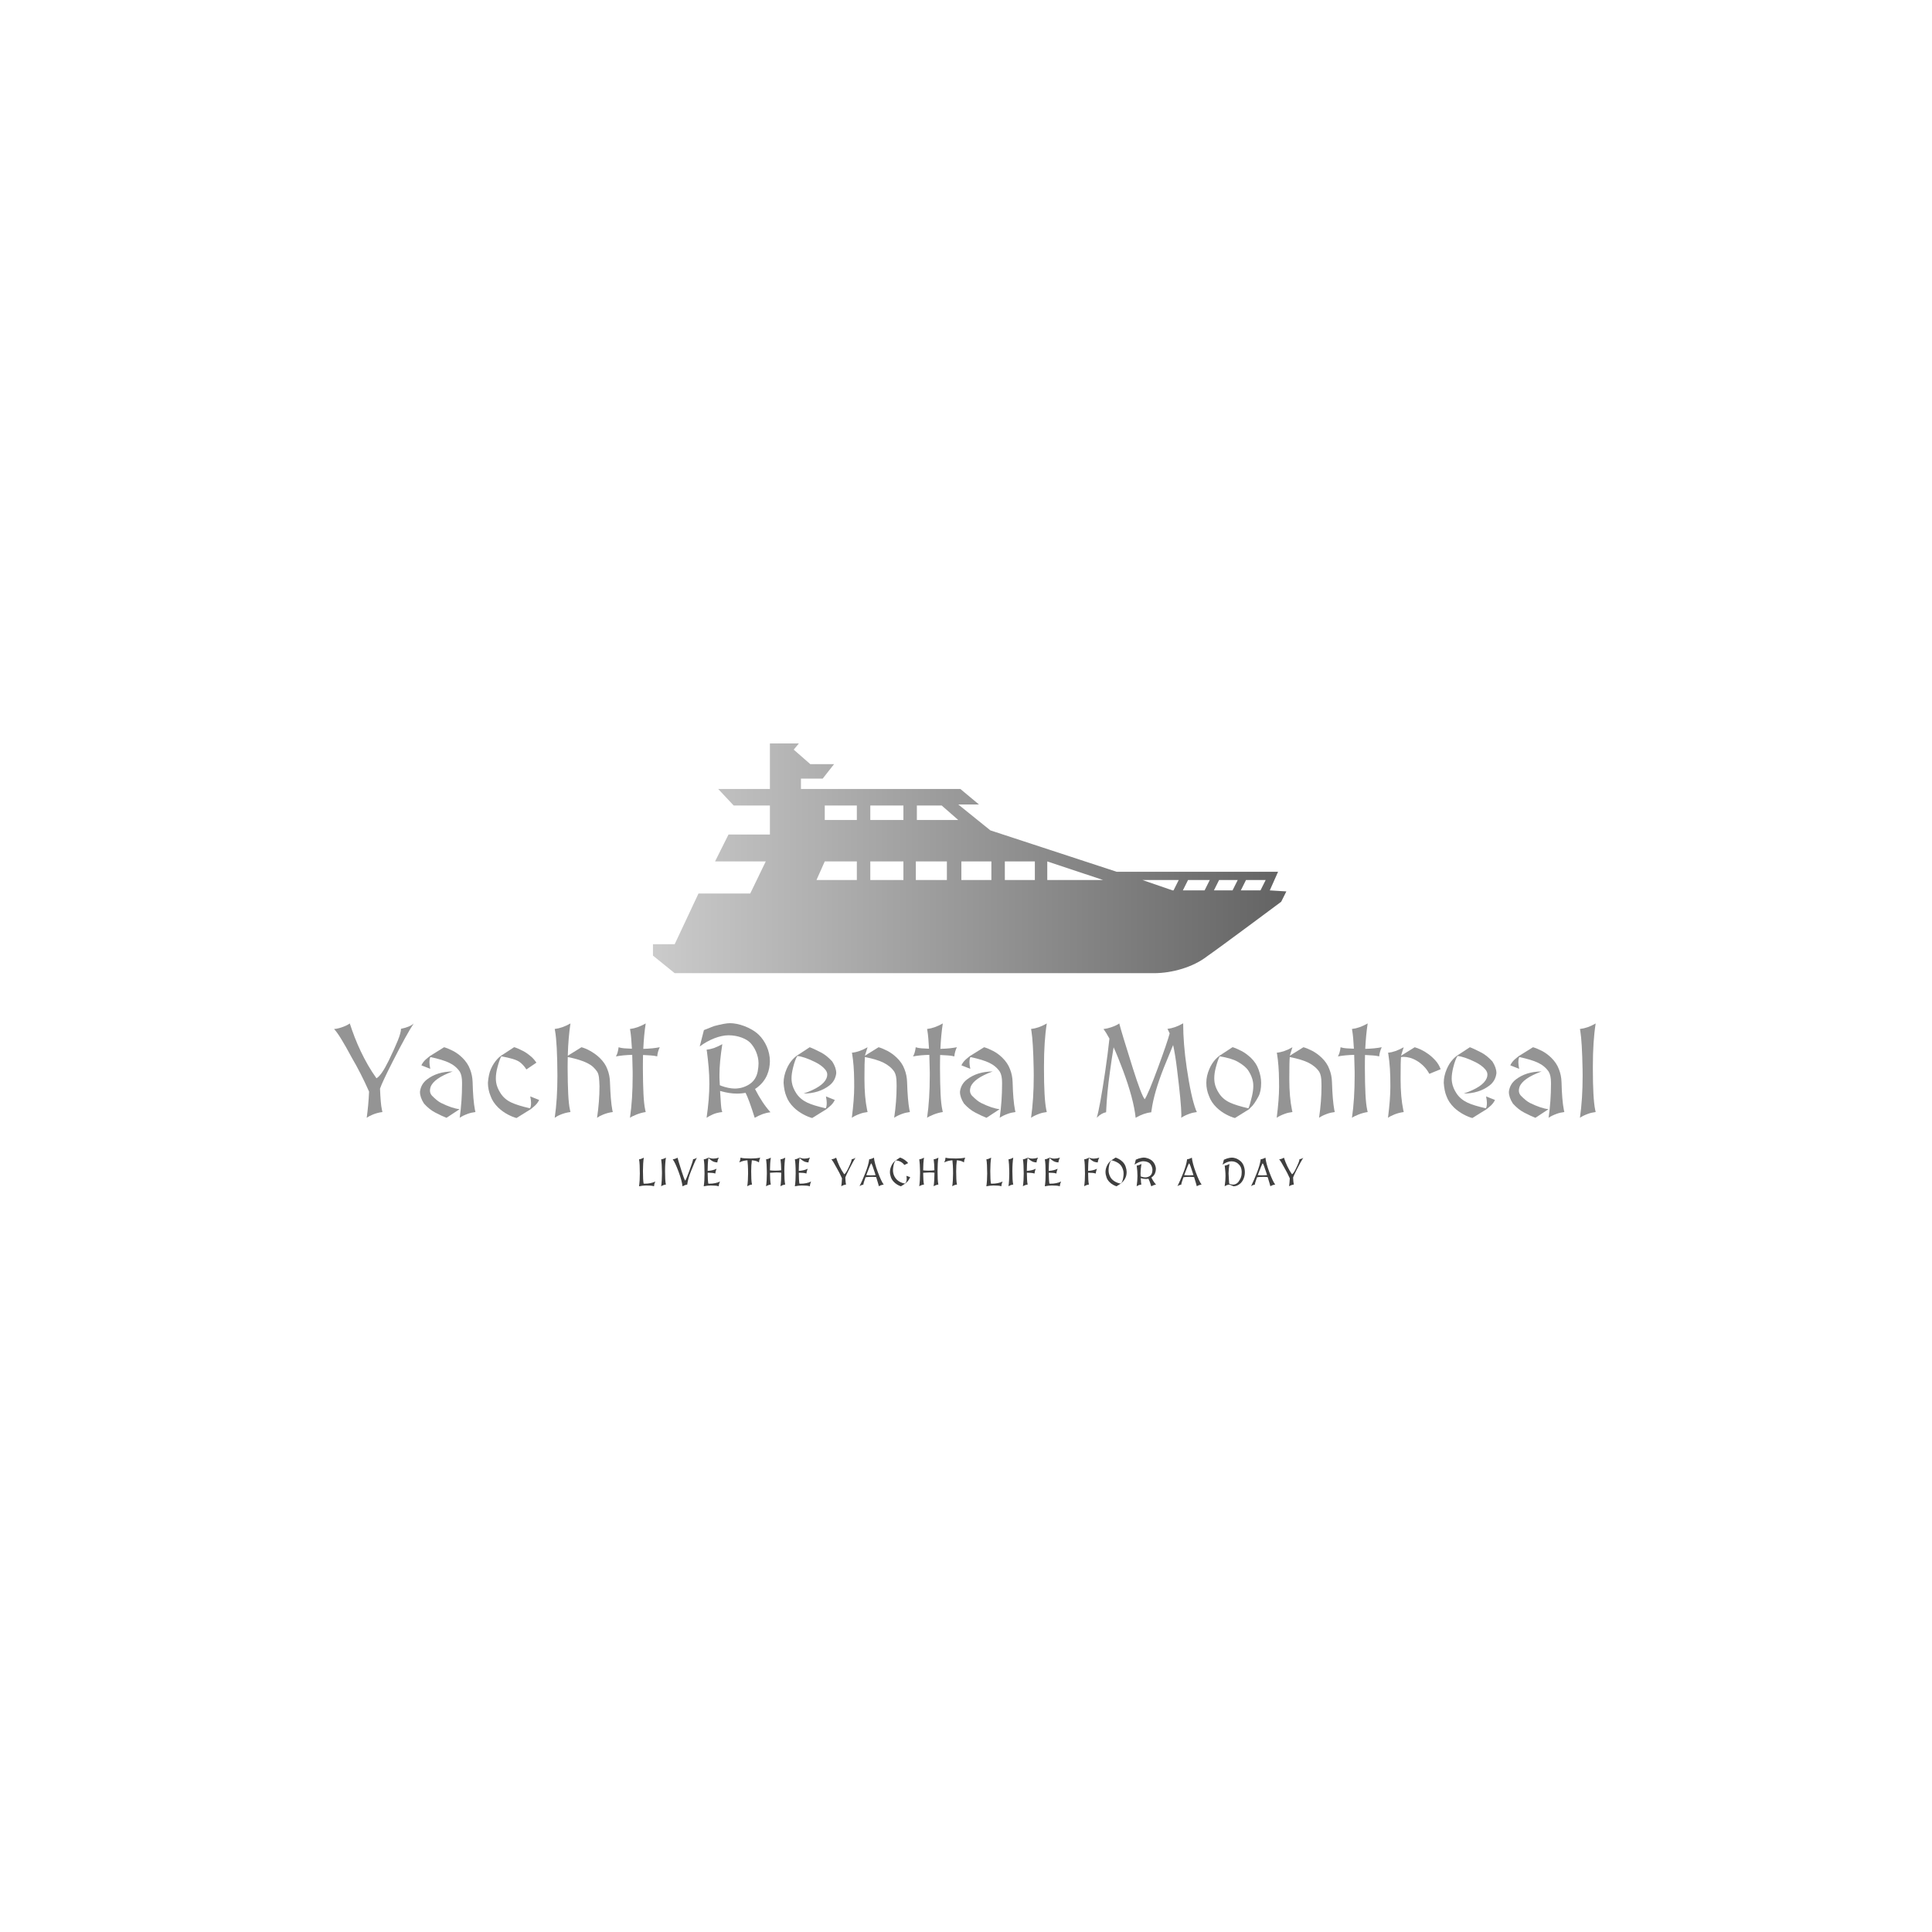 <svg xmlns="http://www.w3.org/2000/svg" version="1.1" xmlns:xlink="http://www.w3.org/1999/xlink" width="1500" height="1500" viewBox="0 0 1500 1500"><rect width="1500" height="1500" x="0" y="0" id="background" stroke="transparent" fill="#ffffff"></rect><svg xml:space="preserve" width="1000" height="1000" data-version="2" data-id="lg_1Ww76V6TDRMipzRMYj" viewBox="0 0 564 199" x="250" y="250"><rect width="100%" height="100%" fill="transparent"></rect><path fill="#949494" d="M5.275 127.111q1.15-.11 2.23-.41t1.99-.66q.92-.35 1.6-.72.69-.37 1.07-.67.99 3.03 2.17 6.1 1.19 3.06 2.63 6.09 1.44 3.04 3.14 6.01 1.71 2.96 3.74 5.81 2.16-1.18 5.36-7.71 2.65-5.5 4.02-8.89 1.36-3.39 1.36-5.06 4.02-.82 5.58-2.35-3.17 4.81-9.19 16.65-4.65 9.16-5.57 11.9.13 3.2.32 5.49.19 2.3.52 3.78l.22.98q-1.15.14-2.2.42-1.05.29-1.94.65-.89.35-1.6.73-.71.39-1.15.72.38-2.66.64-5.51.26-2.86.4-5.95-1.83-4.16-3.71-7.82-1.87-3.67-3.81-6.97-5.61-10.48-7.82-12.61"></path><rect width="34.89" height="41.32" x="-17.45" y="-20.66" fill="none" rx="0" ry="0" transform="translate(23.22 145.81)"></rect><path fill="#949494" d="m47.415 144.531-3.89-1.53q.71-1.64 2.41-3.01l1.29-1.04 6.23-3.88q1.56.41 3.86 1.58 2.18 1.12 4.1 2.98 2.4 2.35 3.39 5.06 1.06 2.63 1.15 5.74.19 7.77 1.01 12.04l.22.98q-1.86.22-3.34.77-2.38.87-3.55 1.75 1.03-7.39 1.03-14.69v-.74q0-3.11-.98-4.75-1.72-2.55-4.76-3.97-2.73-1.28-8.09-2.46-.44.68-.44 2.38 0 1.07.36 2.79m12.85 17.66-5.74 3.78q-1.56-.55-4.95-2.3-2.55-1.31-4.92-3.94-1.75-2.73-1.75-5.06v-.13q.41-3.31 3.06-5.36 4.48-3.45 11.24-3.5-8.34 3.06-9.66 6.83-.27.8-.27 1.53 0 1.26.88 2.25 2.35 2.37 3.96 3.17 4.95 2.43 8.15 2.73"></path><rect width="24.28" height="30.9" x="-12.14" y="-15.45" fill="none" rx="0" ry="0" transform="translate(55.55 151.02)"></rect><path fill="#949494" d="m91.405 162.191-6.23 3.88q-1.64-.41-3.88-1.58-2.22-1.18-4.11-2.98-2.4-2.33-3.36-5.06-1.17-2.84-1.17-5.85.3-3.78 1.33-6.04 1.04-2.38 2.71-4.24.71-.8 1.64-1.48l5.8-3.8q1.34.36 3.91 1.67 1.91.98 4.07 2.95.66.6 1.78 2.16l-4.4 2.98q-1.34-2.13-3.06-3.33-1.97-1.37-7.93-2.41l-.03.03q-.79 1.47-1.7 4.95-.65 2.48-.65 4.64 0 .88.13 1.78.36 2.38 2.03 4.9 1.72 2.59 4.73 3.96 2.81 1.29 8.06 2.49l.03-.03q.44-.68.44-2.38 0-1.06-.36-2.79l3.89 1.54q-.74 1.66-2.41 3-1.26 1.01-1.26 1.04"></path><rect width="22.42" height="31.03" x="-11.21" y="-15.52" fill="none" rx="0" ry="0" transform="translate(84.36 151.06)"></rect><path fill="#949494" d="M101.905 165.971q.6-4.13.89-8.7.29-4.57.29-9.68-.03-7.22-.29-12.11-.26-4.9-.72-7.47l-.17-.93q1.64-.19 3.31-.78 1.67-.58 3.39-1.54l.19-.11q-.46 3.06-.76 6.56-.3 3.5-.41 7.58l5.99-3.72q.76.19 1.76.6t2.09 1.02q1.1.62 2.23 1.44t2.13 1.82q1 1 1.82 2.19.82 1.18 1.31 2.55 1.07 2.63 1.15 5.74.14 4 .38 6.99.25 2.99.63 5.05l.22.98q-1.15.14-2.2.42-1.05.29-1.94.65-.89.35-1.6.73-.71.39-1.15.72 1.07-7.17 1.07-13.87-.06-1.17-.1-2.1-.04-.93-.13-1.68-.1-.76-.28-1.37-.18-.62-.5-1.16-.8-1.18-1.82-2.11-1.03-.93-2.53-1.68-1.5-.75-3.57-1.4-2.06-.64-4.93-1.24h-.03q-.03 1.01-.04 2.04-.02 1.02-.02 2.06v.96q.03 6.59.25 11.07.22 4.49.76 6.98l.22.98q-1.17.14-2.23.42-1.05.29-1.94.65-.89.35-1.58.73-.7.39-1.14.72"></path><rect width="25.43" height="41.32" x="-12.71" y="-20.66" fill="none" rx="0" ry="0" transform="translate(115.12 145.81)"></rect><path fill="#949494" d="M134.855 165.971q.6-4.13.89-8.7.29-4.57.29-9.68v-1.61q0-.74-.03-1.34l-.16-6.24q-1.97.06-3.74.22-1.76.17-3.4.47.38-.61.7-1.63.31-1.03.48-2.39l.43.13q.8.25 2.14.35 1.34.09 3.25.17-.14-2.54-.3-4.45-.17-1.92-.38-3.26l-.17-.93q1.67-.19 3.32-.78 1.66-.58 3.57-1.65-.76 4.87-1.06 11.13 2.07-.06 3.87-.23 1.79-.18 3.35-.48-.91 1.86-1.13 4.02l-.43-.11q-.93-.22-2.38-.32-1.45-.09-3.39-.2-.03 1.23-.04 2.46-.02 1.23-.02 2.54v.96q.03 6.59.25 11.07.22 4.49.76 6.98l.22.98q-.98.14-2.02.42-1.04.29-1.98.66-.95.37-1.71.75-.77.38-1.18.69"></path><rect width="19.2" height="41.32" x="-9.6" y="-20.66" fill="none" rx="0" ry="0" transform="translate(138.8 145.81)"></rect><path fill="#949494" d="M168.405 165.971q.6-4.19.91-7.91.3-3.72.3-7.02 0-3.83-.32-7.32-.31-3.49-.72-6.63l-.17-.93q1.67-.19 3.33-.78 1.65-.59 3.56-1.65-.63 3.99-.94 7.33-.31 3.33-.31 6.07v.9q0 .41.02.9.03.49.06 1.15.03.65.08 1.61l.52.25q3.39 1.23 6.1 1.23 1.88-.03 3.54-.56 1.65-.54 3.03-1.49 1.38-.96 2.23-2.35.85-1.4 1.18-3.15.16-.98.26-1.84.09-.87.09-1.63 0-1.37-.3-2.67-.3-1.3-.79-2.46-.49-1.16-1.14-2.13-.64-.97-1.32-1.71-.63-.66-1.6-1.26-.97-.6-2.2-1.06-1.23-.47-2.7-.74-1.46-.28-3.13-.28-1.42 0-2.99.35-1.57.34-3.19.97-1.61.63-3.24 1.53-1.62.9-3.15 2.05l1.83-7.17q2.13-.84 3.22-1.28 1.1-.44 1.21-.47 2.46-.65 4.18-.97 1.72-.31 2.84-.31 1.29 0 2.92.31 1.62.32 3.33.96 1.71.64 3.34 1.59 1.63.94 2.94 2.17 1.09 1.04 1.99 2.37.91 1.32 1.56 2.83.66 1.5 1.01 3.14.36 1.64.36 3.31-.03 1.48-.3 2.94t-.88 2.95q-.6 1.49-1.72 2.96-1.12 1.46-2.84 2.77-.39.3-.74.49l-.03.03q1.59 3.12 3.27 5.65 1.68 2.53 3.49 4.52-1.67.19-3.33.78-1.65.59-3.57 1.66-2.57-8.18-4.01-10.94-.28.05-.63.11-.36.05-.85.11-.49.05-1.07.09-.57.04-1.12.04-1.8 0-3.57-.28-1.76-.29-3.51-.78l-.41-.09q.22 3.67.38 5.82.17 2.14.38 2.77l.22.63q-1.28.14-2.33.41-1.06.27-1.9.66-.85.38-1.51.75-.65.37-1.15.7"></path><rect width="30.98" height="41.43" x="-15.49" y="-20.71" fill="none" rx="0" ry="0" transform="translate(181.4 145.76)"></rect><path fill="#949494" d="m220.885 162.191-6.24 3.88q-1.61-.38-3.88-1.59-2.27-1.22-4.1-2.97-2.41-2.33-3.37-5.06-.93-2.27-1.17-5.74v-.11q0-2.93 1.34-6.04 1.01-2.38 2.7-4.24.72-.77 1.65-1.48l5.74-3.77q1.45.49 4.95 2.29 2.54 1.32 4.92 3.94 1.75 2.74 1.75 5.06v.14q-.41 3.33-3.06 5.36-4.52 3.44-11.24 3.5 8.47-2.9 10.03-6.7.33-.8.33-1.56v-.11q0-1.15-.96-2.24-1.5-1.78-4.32-3.18-4.81-2.37-7.82-2.67-1.04 1.69-1.88 5.14-.66 2.68-.66 4.64 0 .93.14 1.78.38 2.44 2.02 4.9 1.7 2.51 4.73 3.96 2.63 1.26 8.07 2.49l.02-.03q.44-.68.44-2.38 0-1.06-.35-2.79l3.88 1.54q-.74 1.66-2.41 3-1.25 1.01-1.25 1.04"></path><rect width="23.05" height="31" x="-11.53" y="-15.5" fill="none" rx="0" ry="0" transform="translate(214.15 151.07)"></rect><path fill="#949494" d="M232.005 165.971q1.04-8.21 1.04-13.62 0-2.71-.02-2.95-.06-6.38-.88-11.46l-.14-.44q3.31-.38 6.7-2.32l.2-.11q-.55 1.61-1.18 3.72l5.99-3.72q1.56.41 3.85 1.58 2.14 1.12 4.1 2.98 2.41 2.3 3.4 5.06 1.06 2.63 1.14 5.74.25 7.96 1.02 12.04l.21.98q-1.83.22-3.33.77-2.38.87-3.56 1.75 1.07-7.17 1.07-13.87-.03-.87-.03-1.56 0-3.14-.98-4.75-1.64-2.41-4.76-3.97-2.73-1.37-8.09-2.46h-.03q-.19 2-.19 8.86v.96q0 7.68 1.15 13.29l.22.98q-1.86.22-3.34.77-2.38.87-3.56 1.75"></path><rect width="25.43" height="30.9" x="-12.71" y="-15.45" fill="none" rx="0" ry="0" transform="translate(245.22 151.02)"></rect><path fill="#949494" d="M264.955 165.971q.61-4.13.89-8.7.29-4.57.29-9.68v-1.61q0-.74-.03-1.34l-.16-6.24q-1.97.06-3.73.22-1.77.17-3.41.47.38-.61.7-1.63.31-1.03.48-2.39l.43.13q.8.25 2.14.35 1.34.09 3.25.17-.14-2.54-.3-4.45-.16-1.92-.38-3.26l-.17-.93q1.67-.19 3.33-.78 1.65-.58 3.56-1.65-.76 4.87-1.06 11.13 2.08-.06 3.87-.23 1.79-.18 3.35-.48-.91 1.86-1.12 4.02l-.44-.11q-.93-.22-2.38-.32-1.45-.09-3.39-.2-.03 1.23-.04 2.46-.02 1.23-.02 2.54v.96q.03 6.59.25 11.07.22 4.49.77 6.98l.21.98q-.98.14-2.02.42-1.04.29-1.98.66-.94.37-1.71.75t-1.18.69"></path><rect width="19.2" height="41.32" x="-9.6" y="-20.66" fill="none" rx="0" ry="0" transform="translate(268.9 145.81)"></rect><path fill="#949494" d="m283.885 144.531-3.89-1.53q.71-1.64 2.41-3.01l1.28-1.04 6.24-3.88q1.56.41 3.85 1.58 2.19 1.12 4.11 2.98 2.4 2.35 3.39 5.06 1.06 2.63 1.14 5.74.2 7.77 1.02 12.04l.22.98q-1.86.22-3.34.77-2.38.87-3.56 1.75 1.04-7.39 1.04-14.69v-.74q0-3.11-.98-4.75-1.72-2.55-4.76-3.97-2.73-1.28-8.09-2.46-.44.68-.44 2.38 0 1.07.36 2.79m12.85 17.66-5.75 3.78q-1.55-.55-4.94-2.3-2.55-1.31-4.93-3.94-1.75-2.73-1.75-5.06v-.13q.41-3.31 3.07-5.36 4.48-3.45 11.23-3.5-8.34 3.06-9.65 6.83-.27.8-.27 1.53 0 1.26.87 2.25 2.36 2.37 3.97 3.17 4.95 2.43 8.15 2.73"></path><rect width="24.29" height="30.9" x="-12.14" y="-15.45" fill="none" rx="0" ry="0" transform="translate(292.01 151.02)"></rect><path fill="#949494" d="M310.485 165.971q1.18-8.21 1.18-18.38 0-1.5-.03-2.95-.22-11.98-.98-16.63l-.17-.93q3.34-.38 6.7-2.32l.19-.11q-1.23 7.76-1.23 18.81v.96q0 13.12 1.01 18.05l.22.98q-1.86.22-3.33.77-2.38.87-3.56 1.75"></path><rect width="6.89" height="41.32" x="-3.44" y="-20.66" fill="none" rx="0" ry="0" transform="translate(314.43 145.81)"></rect><path fill="#949494" d="m339.365 165.861-.11.11q1.36-4.57 3.69-20.24 1.15-7.74 1.86-14.44-1.4-2.62-2.6-4.18 1.64-.19 3.34-.77 2.48-.84 3.55-1.69v.05l.06-.05-.03.05q.82 3.34 5.96 19.66 3.72 11.76 5.17 13.48 1.5-2.16 5.85-13.94 4.1-11.13 5.08-14.9-.13-.39-.52-1.1l-.46-.87q3.31-.38 6.7-2.33l.19-.11v.06q0 8.78 1.56 19.44 1.89 12.85 3.99 18.38.36.93.49.98-1.86.22-3.33.77-2.38.87-3.56 1.75.06-.52.06-1.29-.06-5.17-1.92-20.15-.76-6.21-1.69-10.42l-4.08 9.95q-4.29 10.89-5.33 18.38-.11.79-.13.82l.02.27q-3.31.38-6.7 2.33l-.19.11q-.87-8.26-5.55-20.79-2.21-5.93-4.1-10.09-.77 4.57-1.61 10.75-1.32 9.41-1.64 17.06l-.03.63q-2.08.41-3.99 2.33"></path><rect width="43.88" height="41.38" x="-21.94" y="-20.69" fill="none" rx="0" ry="0" transform="translate(361.7 145.78)"></rect><path fill="#949494" d="m393.095 139.061-.03.03q-.79 1.47-1.7 4.95-.65 2.48-.65 4.64 0 .85.13 1.78.36 2.41 2.03 4.9 1.72 2.59 4.73 3.96 2.81 1.29 8.06 2.49l.03-.03q.66-1.47 1.56-5.41.55-2.38.55-4.32 0-1.04-.14-1.83-.41-2.41-2.02-4.9-1.32-2.02-4.73-3.94-2.68-1.5-7.82-2.32m12.9 23.13-6.23 3.88q-1.64-.41-3.88-1.58-2.22-1.18-4.11-2.98-2.4-2.33-3.36-5.06-1.18-2.79-1.18-5.74v-.11q0-2.93 1.34-6.04 1.07-2.49 2.71-4.24.77-.82 1.64-1.48l5.8-3.8q1.34.36 3.91 1.67 1.91.98 4.07 2.95 2.44 2.35 3.42 5.22 1.1 3.07 1.12 5.69v.11q0 3.77-1.2 5.99-1.86 3.42-3.12 4.54-.68.6-.93.98"></path><rect width="24.01" height="31.03" x="-12.01" y="-15.52" fill="none" rx="0" ry="0" transform="translate(399.74 151.06)"></rect><path fill="#949494" d="M418.055 165.971q1.04-8.21 1.04-13.62 0-2.71-.03-2.95-.05-6.38-.87-11.46l-.14-.44q3.31-.38 6.7-2.32l.19-.11q-.54 1.61-1.17 3.72l5.98-3.72q1.56.41 3.86 1.58 2.13 1.12 4.1 2.98 2.41 2.3 3.39 5.06 1.07 2.63 1.15 5.74.25 7.96 1.01 12.04l.22.98q-1.83.22-3.33.77-2.38.87-3.56 1.75 1.07-7.17 1.07-13.87-.03-.87-.03-1.56 0-3.14-.98-4.75-1.65-2.41-4.76-3.97-2.74-1.37-8.1-2.46h-.02q-.2 2-.2 8.86v.96q0 7.68 1.15 13.29l.22.98q-1.86.22-3.33.77-2.38.87-3.56 1.75"></path><rect width="25.43" height="30.9" x="-12.71" y="-15.45" fill="none" rx="0" ry="0" transform="translate(431.27 151.02)"></rect><path fill="#949494" d="M451.005 165.971q.6-4.13.89-8.7.29-4.57.29-9.68v-1.61q0-.74-.03-1.34l-.17-6.24q-1.96.06-3.73.22-1.76.17-3.4.47.38-.61.7-1.63.31-1.03.47-2.39l.44.13q.79.25 2.13.35 1.34.09 3.26.17-.14-2.54-.3-4.45-.17-1.92-.39-3.26l-.16-.93q1.67-.19 3.32-.78 1.66-.58 3.57-1.65-.76 4.87-1.07 11.13 2.08-.06 3.87-.23 1.79-.18 3.35-.48-.9 1.86-1.12 4.02l-.44-.11q-.92-.22-2.37-.32-1.45-.09-3.39-.2-.03 1.23-.05 2.46-.01 1.23-.01 2.54v.96q.03 6.59.25 11.07.22 4.49.76 6.98l.22.98q-.98.14-2.02.42-1.04.29-1.98.66-.95.37-1.71.75-.77.38-1.18.69"></path><rect width="19.19" height="41.32" x="-9.6" y="-20.66" fill="none" rx="0" ry="0" transform="translate(454.95 145.81)"></rect><path fill="#949494" d="M466.785 165.971q.52-4.13.78-7.51t.26-6.11q0-2.22-.04-4.14-.05-1.93-.15-3.67-.11-1.73-.29-3.35-.18-1.61-.43-3.25l-.13-.44q1.67-.19 3.32-.78 1.65-.59 3.38-1.54l.19-.11q-.27.79-.58 1.73-.3.95-.6 1.99l5.99-3.72q1.09.3 2.72 1.05 1.63.75 3.3 1.97 1.66 1.22 3.13 2.87 1.46 1.65 2.2 3.73l-4.95 2.03q-1.12-2.06-2.57-3.46-1.45-1.41-2.98-2.3-1.53-.89-3.01-1.29-1.48-.39-2.65-.39-.58 0-1.15.08h-.03q-.11 1.01-.15 3.21-.04 2.2-.04 5.65v.96q0 7.68 1.15 13.29l.22.98q-1.07.14-2.11.41-1.04.27-1.95.64-.92.37-1.66.75-.73.39-1.17.72"></path><rect width="23.05" height="30.9" x="-11.53" y="-15.45" fill="none" rx="0" ry="0" transform="translate(478.81 151.02)"></rect><path fill="#949494" d="m509.955 162.191-6.23 3.88q-1.61-.38-3.88-1.59-2.27-1.22-4.11-2.97-2.4-2.33-3.36-5.06-.93-2.27-1.17-5.74v-.11q0-2.93 1.34-6.04 1.01-2.38 2.7-4.24.71-.77 1.64-1.48l5.75-3.77q1.44.49 4.94 2.29 2.55 1.32 4.93 3.94 1.75 2.74 1.75 5.06v.14q-.41 3.33-3.07 5.36-4.51 3.44-11.23 3.5 8.47-2.9 10.03-6.7.33-.8.33-1.56v-.11q0-1.15-.96-2.24-1.5-1.78-4.32-3.18-4.81-2.37-7.82-2.67-1.04 1.69-1.89 5.14-.65 2.68-.65 4.64 0 .93.14 1.78.38 2.44 2.02 4.9 1.69 2.51 4.73 3.96 2.62 1.26 8.07 2.49l.02-.03q.44-.68.44-2.38 0-1.06-.36-2.79l3.89 1.54q-.74 1.66-2.41 3-1.26 1.01-1.26 1.04"></path><rect width="23.05" height="31" x="-11.53" y="-15.5" fill="none" rx="0" ry="0" transform="translate(503.23 151.07)"></rect><path fill="#949494" d="m524.235 144.531-3.89-1.53q.72-1.64 2.41-3.01l1.29-1.04 6.23-3.88q1.56.41 3.86 1.58 2.18 1.12 4.1 2.98 2.4 2.35 3.39 5.06 1.06 2.63 1.15 5.74.19 7.77 1.01 12.04l.22.98q-1.86.22-3.34.77-2.38.87-3.55 1.75 1.04-7.39 1.04-14.69v-.74q0-3.11-.99-4.75-1.72-2.55-4.76-3.97-2.73-1.28-8.09-2.46-.44.68-.44 2.38 0 1.07.36 2.79m12.85 17.66-5.74 3.78q-1.56-.55-4.95-2.3-2.55-1.31-4.92-3.94-1.75-2.73-1.75-5.06v-.13q.41-3.31 3.06-5.36 4.48-3.45 11.24-3.5-8.34 3.06-9.66 6.83-.27.8-.27 1.53 0 1.26.88 2.25 2.35 2.37 3.96 3.17 4.95 2.43 8.15 2.73"></path><rect width="24.28" height="30.9" x="-12.14" y="-15.45" fill="none" rx="0" ry="0" transform="translate(532.37 151.02)"></rect><path fill="#949494" d="M550.835 165.971q1.18-8.21 1.18-18.38 0-1.5-.03-2.95-.22-11.98-.98-16.63l-.17-.93q3.34-.38 6.7-2.32l.19-.11q-1.23 7.76-1.23 18.81v.96q0 13.12 1.01 18.05l.22.98q-1.86.22-3.33.77-2.38.87-3.56 1.75"></path><rect width="6.89" height="41.32" x="-3.44" y="-20.66" fill="none" rx="0" ry="0" transform="translate(554.78 145.81)"></rect><path fill="#3f3f3f" d="M141.895 195.611q-1.42 0-3.07.35.18-1.25.27-2.63.08-1.39.08-2.95 0-2.19-.08-3.68-.08-1.48-.22-2.26l-.05-.28q.5-.06 1.01-.24.5-.18 1.08-.5-.37 2.34-.37 5.71v.29q0 3.8.28 5.34.22.06.39.06 2.85 0 4.73-.95-.16.29-.32.81-.17.53-.24 1.28l-.21-.07q-.91-.28-3.28-.28"></path><rect width="7.12" height="12.54" x="-3.56" y="-6.27" fill="none" rx="0" ry="0" transform="translate(142.88 190.2)"></rect><path fill="#3f3f3f" d="M148.505 195.961q.36-2.49.36-5.58 0-.46-.01-.9-.06-3.63-.3-5.04l-.05-.28q1.02-.12 2.04-.71l.06-.03q-.38 2.35-.38 5.71v.29q0 3.98.31 5.48l.07.3q-.57.06-1.02.23-.72.26-1.08.53"></path><rect width="2.1" height="12.54" x="-1.05" y="-6.27" fill="none" rx="0" ry="0" transform="translate(150.06 190.2)"></rect><path fill="#3f3f3f" d="m159.975 194.891-.03.33q-.5.06-1.01.24-.5.18-1.08.5-.14-1.29-.56-2.85-.42-1.56-1.13-3.46-.77-2.07-1.41-3.43-.64-1.36-1.18-2.06.32-.03.64-.12.32-.08.6-.19.28-.11.51-.22.22-.11.35-.21.12.5.57 1.99.46 1.49 1.24 3.99 1.14 3.59 1.57 4.09.45-.64 1.78-4.23.8-2.22 1.22-3.47.42-1.26.42-1.55v-.11q1.19-.23 1.7-.71-.53 1-1.17 2.47-.63 1.46-1.41 3.42-1.31 3.3-1.62 5.58"></path><rect width="10.6" height="12.54" x="-5.3" y="-6.27" fill="none" rx="0" ry="0" transform="translate(159.38 190.2)"></rect><path fill="#3f3f3f" d="M170.225 195.611q-1.42 0-3.07.35.18-1.22.27-2.6.08-1.39.08-2.96 0-2.24-.08-3.74-.09-1.49-.22-2.22l-.05-.28q.5-.06 1-.24.51-.18 1.09-.5.52.17 1.02.3.5.12 1.14.12 1.08 0 2.38-.42-.61 1.09-.67 2.09-1.54-.08-2.58-.84-.5-.38-.82-.65-.33-.27-.5-.44-.35 2.29-.35 5.49v.15q2.3-.12 3.92-.94-.16.32-.33.86-.16.54-.22 1.23l-.23-.06q-.94-.29-2.8-.29h-.33q.04 3.41.28 4.74.25.06.39.06 2.85 0 4.73-.95-.15.29-.31.78-.17.5-.25 1.31l-.21-.07q-.91-.28-3.28-.28"></path><rect width="7.12" height="12.54" x="-3.56" y="-6.27" fill="none" rx="0" ry="0" transform="translate(171.22 190.2)"></rect><path fill="#3f3f3f" d="M186.215 195.961q.18-1.24.27-2.62.09-1.38.09-2.95 0-2.12-.09-3.57-.08-1.45-.19-2.24-1.02.07-1.91.3-.88.23-1.66.63.16-.32.32-.84.17-.53.23-1.25l.22.06q.98.31 4.4.31 2.27 0 3.98-.37-.24.56-.37 1.06-.13.51-.17 1.03l-.17-.12q-1.01-.67-2.94-.8-.14 1.07-.22 2.23-.07 1.17-.07 2.6.01 2 .07 3.36.07 1.36.24 2.12l.06.3q-.38.04-.7.12-.33.08-.59.2-.26.12-.46.23-.2.11-.34.21"></path><rect width="9.15" height="12.54" x="-4.58" y="-6.27" fill="none" rx="0" ry="0" transform="translate(187.8 190.2)"></rect><path fill="#3f3f3f" d="M194.445 195.961q.35-2.47.35-5.58 0-.45-.01-.9-.06-3.65-.29-5.04l-.05-.28q1-.12 2.03-.71l.06-.03q-.37 2.3-.38 5.57 1.07.12 2.24.12h.15q1.77 0 2.54-.17-.07-3.12-.29-4.5l-.05-.28q1-.12 2.03-.71l.06-.03q-.38 2.35-.38 5.71v.29q0 3.99.31 5.48l.07.3q-.57.06-1.01.23-.73.26-1.08.53.35-2.52.35-5.67v-.28q-.8-.11-1.93-.11-.31 0-.59.01-2 .06-2.41.13.04 3.56.3 4.86l.07.3q-.57.06-1.01.23-.73.26-1.08.53"></path><rect width="8.39" height="12.54" x="-4.2" y="-6.27" fill="none" rx="0" ry="0" transform="translate(199.14 190.2)"></rect><path fill="#3f3f3f" d="M210.125 195.611q-1.42 0-3.07.35.19-1.22.27-2.6.09-1.39.09-2.96 0-2.24-.09-3.74-.08-1.49-.22-2.22l-.05-.28q.51-.06 1.01-.24t1.08-.5q.53.17 1.03.3.49.12 1.13.12 1.09 0 2.38-.42-.6 1.09-.66 2.09-1.54-.08-2.58-.84-.5-.38-.83-.65-.32-.27-.49-.44-.35 2.29-.35 5.49v.15q2.29-.12 3.92-.94-.17.32-.33.86t-.23 1.23l-.22-.06q-.95-.29-2.8-.29h-.33q.03 3.41.27 4.74.25.06.39.06 2.86 0 4.73-.95-.14.29-.31.78-.16.5-.24 1.31l-.22-.07q-.9-.28-3.28-.28"></path><rect width="7.12" height="12.54" x="-3.56" y="-6.27" fill="none" rx="0" ry="0" transform="translate(211.12 190.2)"></rect><path fill="#3f3f3f" d="M223.045 184.161q.35-.03.67-.12.33-.09.61-.2.28-.11.49-.22.2-.11.32-.2.3.92.66 1.85.36.93.8 1.85.43.92.95 1.82t1.13 1.76q.66-.35 1.63-2.34.81-1.66 1.22-2.69.42-1.03.42-1.54 1.22-.25 1.69-.71-.96 1.46-2.79 5.05-1.41 2.78-1.69 3.61.04.97.1 1.67.06.7.15 1.15l.07.3q-.35.04-.67.12-.32.09-.59.2-.27.11-.48.22-.22.12-.35.22.12-.81.19-1.67.08-.87.12-1.81-.55-1.26-1.12-2.37-.57-1.12-1.16-2.12-1.7-3.18-2.37-3.83"></path><rect width="10.59" height="12.54" x="-5.29" y="-6.27" fill="none" rx="0" ry="0" transform="translate(228.84 190.2)"></rect><path fill="#3f3f3f" d="M245.965 195.201q-.34.04-.66.12-.32.08-.59.19-.27.11-.49.22-.21.12-.36.23-.13-.51-.43-1.51-.3-1.01-.77-2.53-.45-.04-.89-.06-.45-.03-.91-.03-.13 0-.24.01h-.19q-1.44 0-2.34.15l-.09.02q-.46 1.31-.7 2.08-.24.77-.24 1.03v.11q-1.17.23-1.7.73.58-1.15 1.22-2.62.63-1.46 1.36-3.29 1.3-3.32 1.62-5.58l.03-.33q1.01-.11 2.09-.72.26 2.46 1.69 6.29 1.53 4.13 2.59 5.49m-3.56-4.11-.35-1.13q-.57-1.8-.96-2.82-.4-1.02-.61-1.27-.44.64-1.78 4.23l-.36.98q.42.04.89.06.47.03.99.03h.17q1.24 0 2.01-.08"></path><rect width="10.6" height="12.54" x="-5.3" y="-6.27" fill="none" rx="0" ry="0" transform="translate(241.16 190.2)"></rect><path fill="#3f3f3f" d="m255.875 191.381 1.67.57q-.04.14-.07.2-.5 1.09-1.07 1.67-.43.44-.69.68-.26.24-.35.3l-1.85 1.16q-.47-.13-1.11-.45-.63-.31-1.27-.81-.63-.5-1.17-1.16-.54-.67-.83-1.48-.21-.63-.33-1.21-.12-.58-.11-1.16 0-.71.19-1.46.2-.75.54-1.44.34-.68.82-1.26.47-.58 1.03-.96l1.84-1.19q.23.07.56.2.34.14.74.36.41.22.86.55.45.32.92.77.26.26.47.55l-1.65.81q-.37-.47-.76-.81-.39-.33-.83-.57-.44-.24-.94-.39-.51-.16-1.11-.26l-.01.01q-.72.41-1.09 2.19-.25 1.2-.25 2.15 0 .53.11 1.12.11.59.35 1.17.25.59.65 1.15.39.56.98 1.03.58.47 1.36.83.78.36 1.79.54.77-.68.77-2.14 0-.67-.16-1.26"></path><rect width="8.85" height="12.58" x="-4.43" y="-6.29" fill="none" rx="0" ry="0" transform="translate(253.62 190.17)"></rect><path fill="#3f3f3f" d="M261.525 195.961q.35-2.47.35-5.58v-.9q-.07-3.65-.3-5.04l-.05-.28q1-.12 2.03-.71l.06-.03q-.37 2.3-.37 5.57 1.06.12 2.23.12h.15q1.77 0 2.54-.17-.07-3.12-.29-4.5l-.05-.28q1-.12 2.03-.71l.06-.03q-.37 2.35-.37 5.71v.29q0 3.99.3 5.48l.07.3q-.56.06-1.01.23-.72.26-1.08.53.36-2.52.36-5.67v-.28q-.81-.11-1.94-.11-.31 0-.59.01-2 .06-2.41.13.04 3.56.3 4.86l.07.3q-.56.06-1.01.23-.73.26-1.08.53"></path><rect width="8.39" height="12.54" x="-4.2" y="-6.27" fill="none" rx="0" ry="0" transform="translate(266.22 190.2)"></rect><path fill="#3f3f3f" d="M275.975 195.961q.18-1.24.27-2.62.09-1.38.09-2.95 0-2.12-.09-3.57-.08-1.45-.2-2.24-1.01.07-1.9.3-.89.23-1.67.63.17-.32.33-.84.16-.53.23-1.25l.22.06q.98.31 4.4.31 2.27 0 3.98-.37-.24.56-.37 1.06-.13.51-.17 1.03l-.17-.12q-1.02-.67-2.94-.8-.14 1.07-.22 2.23-.07 1.17-.07 2.6.01 2 .07 3.36.07 1.36.23 2.12l.07.3q-.38.04-.71.12-.32.08-.58.2-.26.12-.46.23-.2.11-.34.21"></path><rect width="9.16" height="12.54" x="-4.58" y="-6.27" fill="none" rx="0" ry="0" transform="translate(277.56 190.2)"></rect><path fill="#3f3f3f" d="M293.985 195.611q-1.42 0-3.07.35.18-1.25.27-2.63.09-1.39.09-2.95-.01-2.19-.09-3.68-.08-1.48-.22-2.26l-.05-.28q.5-.06 1.01-.24.5-.18 1.08-.5-.37 2.34-.37 5.71v.29q0 3.8.28 5.34.22.06.39.06 2.85 0 4.73-.95-.16.29-.32.81-.17.53-.24 1.28l-.21-.07q-.91-.28-3.28-.28"></path><rect width="7.12" height="12.54" x="-3.56" y="-6.27" fill="none" rx="0" ry="0" transform="translate(294.98 190.2)"></rect><path fill="#3f3f3f" d="M300.595 195.961q.36-2.49.36-5.58 0-.46-.01-.9-.06-3.63-.3-5.04l-.05-.28q1.02-.12 2.04-.71l.06-.03q-.38 2.35-.38 5.71v.29q0 3.98.31 5.48l.07.3q-.57.06-1.02.23-.72.26-1.08.53"></path><rect width="2.1" height="12.54" x="-1.05" y="-6.27" fill="none" rx="0" ry="0" transform="translate(302.14 190.2)"></rect><path fill="#3f3f3f" d="M309.005 183.421q.54.21 1.04.32.51.1 1.12.1 1.09 0 2.37-.42-.59 1.09-.65 2.09-.81-.04-1.44-.25-.63-.21-1.14-.59-.56-.42-.88-.71-.32-.29-.43-.46-.19 1.16-.27 2.54-.09 1.39-.09 3.03v.15q2.29-.12 3.92-.94-.19.35-.34.9-.15.55-.22 1.19l-.22-.06q-.47-.14-1.22-.22-.74-.07-1.79-.07h-.12q.02 1.81.09 3.02.06 1.21.21 1.86l.06.3q-.35.04-.67.12-.32.09-.59.2-.27.11-.48.22-.22.12-.35.22.18-1.24.27-2.62.09-1.38.09-2.95-.02-2.21-.1-3.7-.08-1.49-.21-2.25l-.05-.28q.51-.06 1.01-.24.5-.17 1.08-.5"></path><rect width="6.62" height="12.54" x="-3.31" y="-6.27" fill="none" rx="0" ry="0" transform="translate(310.73 190.2)"></rect><path fill="#3f3f3f" d="M319.585 195.611q-1.42 0-3.07.35.18-1.22.27-2.6.08-1.39.08-2.96 0-2.24-.08-3.74-.09-1.49-.22-2.22l-.05-.28q.5-.06 1-.24.51-.18 1.09-.5.52.17 1.02.3.5.12 1.14.12 1.08 0 2.38-.42-.61 1.09-.67 2.09-1.54-.08-2.58-.84-.5-.38-.82-.65-.33-.27-.5-.44-.35 2.29-.35 5.49v.15q2.29-.12 3.92-.94-.16.32-.33.86-.16.54-.22 1.23l-.23-.06q-.94-.29-2.8-.29h-.33q.04 3.41.28 4.74.24.06.39.06 2.85 0 4.73-.95-.15.29-.31.78-.17.5-.25 1.31l-.21-.07q-.91-.28-3.28-.28"></path><rect width="7.12" height="12.54" x="-3.56" y="-6.27" fill="none" rx="0" ry="0" transform="translate(320.57 190.2)"></rect><path fill="#3f3f3f" d="M335.835 183.421q.54.21 1.04.32.5.1 1.12.1 1.08 0 2.37-.42-.6 1.09-.66 2.09-.8-.04-1.43-.25-.63-.21-1.15-.59-.55-.42-.87-.71-.32-.29-.44-.46-.18 1.16-.27 2.54-.09 1.39-.09 3.03v.15q2.3-.12 3.92-.94-.19.35-.34.9-.15.55-.21 1.19l-.23-.06q-.46-.14-1.21-.22-.75-.07-1.79-.07h-.13q.03 1.81.09 3.02.07 1.21.21 1.86l.07.3q-.36.04-.68.12-.32.09-.59.2-.27.11-.48.22-.21.12-.34.22.18-1.24.27-2.62.08-1.38.08-2.95-.01-2.21-.09-3.7-.08-1.49-.21-2.25l-.05-.28q.5-.06 1-.24.51-.17 1.09-.5"></path><rect width="6.62" height="12.54" x="-3.31" y="-6.27" fill="none" rx="0" ry="0" transform="translate(337.56 190.2)"></rect><path fill="#3f3f3f" d="M345.765 184.591q-.7.41-1.09 2.2-.25 1.16-.25 2.13 0 .43.05.82.14 1.09.78 2.25.59 1.05 1.82 1.81 1.19.73 2.58.98l.01-.01q.78-.43 1.13-2.32.21-1.09.21-1.99 0-.43-.05-.83-.12-1.05-.78-2.25-.59-1.07-1.78-1.77t-2.63-1.02m4 10.21-1.86 1.16q-.58-.16-1.49-.65-.85-.46-1.58-1.2-.93-.94-1.3-2.05-.45-1.26-.45-2.33v-.04q0-1.18.52-2.45.37-.93 1.04-1.72.53-.62 1.02-.95l1.85-1.19q.52.14 1.5.68.74.39 1.58 1.2.93.95 1.31 2.12.42 1.23.43 2.3v.05q0 1.33-.47 2.42-.44 1.04-1.07 1.67-.86.86-1.03.98"></path><rect width="9.25" height="12.58" x="-4.63" y="-6.29" fill="none" rx="0" ry="0" transform="translate(348.21 190.17)"></rect><path fill="#3f3f3f" d="M356.725 195.961q.18-1.27.27-2.4.09-1.13.09-2.13 0-1.17-.09-2.22-.1-1.06-.22-2.02l-.05-.28q.51-.06 1.01-.24.5-.17 1.08-.5-.19 1.21-.29 2.23-.09 1.01-.09 1.84v.27q0 .13.01.28.01.15.01.35.01.2.03.49l.16.07q1.03.37 1.85.37.57 0 1.07-.17.5-.16.92-.45.42-.29.68-.71.26-.43.36-.96.05-.3.08-.56.03-.26.03-.49 0-.42-.1-.81-.09-.39-.24-.75-.15-.35-.34-.64-.2-.3-.4-.52-.19-.2-.49-.39-.29-.18-.67-.32-.37-.14-.82-.22-.44-.09-.95-.09-.43 0-.9.11-.48.1-.97.29-.49.19-.99.47-.49.27-.95.62l.55-2.18q.65-.25.98-.39.33-.13.37-.14.74-.2 1.27-.29.52-.1.86-.1.39 0 .88.1.5.09 1.02.29.52.19 1.01.48t.89.66q.33.32.61.72.27.4.47.86.2.45.31.95.11.5.11 1.01-.01.45-.1.89-.08.44-.26.9-.18.45-.52.89-.34.45-.87.84-.11.1-.22.15l-.01.01q.48.95.99 1.72.51.76 1.06 1.37-.51.06-1.01.24t-1.08.5q-.78-2.48-1.22-3.32-.08.02-.19.03-.11.02-.26.04l-.32.02q-.18.02-.34.02-.55 0-1.09-.09-.53-.09-1.06-.24l-.13-.02q.07 1.11.12 1.76.05.65.11.84l.07.2q-.39.04-.71.12-.32.08-.58.2-.25.12-.45.23-.2.11-.35.21"></path><rect width="9.4" height="12.58" x="-4.7" y="-6.29" fill="none" rx="0" ry="0" transform="translate(361.01 190.17)"></rect><path fill="#3f3f3f" d="M385.165 195.201q-.34.04-.65.12-.32.08-.59.19-.27.11-.49.22-.22.12-.36.23-.13-.51-.43-1.51-.3-1.01-.77-2.53-.45-.04-.89-.06-.45-.03-.91-.03-.14 0-.24.01h-.19q-1.44 0-2.34.15l-.09.02q-.46 1.31-.7 2.08-.24.77-.24 1.03v.11q-1.17.23-1.7.73.58-1.15 1.21-2.62.64-1.46 1.37-3.29 1.3-3.32 1.61-5.58l.04-.33q1.01-.11 2.09-.72.26 2.46 1.68 6.29 1.54 4.13 2.59 5.49m-3.55-4.11-.36-1.13q-.56-1.8-.95-2.82-.4-1.02-.61-1.27-.44.64-1.78 4.23l-.37.98q.43.04.9.06.47.03.99.03h.17q1.24 0 2.01-.08"></path><rect width="10.59" height="12.54" x="-5.29" y="-6.27" fill="none" rx="0" ry="0" transform="translate(380.37 190.2)"></rect><path fill="#3f3f3f" d="M395.265 195.961q.19-1.28.28-2.4.09-1.11.09-2.09 0-1.13-.1-2.2-.09-1.07-.22-2.08l-.05-.28q.51-.06 1.01-.24.51-.17 1.09-.5-.19 1.24-.29 2.25-.1 1.01-.1 1.82l.01.37q.09 1.88.16 2.92.06 1.03.1 1.27l.39.19q.65.23 1.25.23 1.42 0 2.41-1.19.4-.56.67-1.07.28-.5.45-1.01.17-.5.24-1.02.07-.52.07-1.11 0-.65-.1-1.19-.09-.53-.29-.99-.2-.45-.5-.85-.31-.39-.73-.76-.51-.45-1.25-.73-.73-.28-1.67-.28-.43 0-.92.1-.48.11-.98.3-.5.2-.99.47-.49.27-.93.61l.56-2.17 1.34-.53q.62-.18 1.15-.29.54-.1.98-.1.35 0 .78.06.42.06.9.23.49.16 1.02.46.53.3 1.11.78.38.31.72.79.35.48.61 1.11.26.62.41 1.37.16.75.16 1.61 0 .91-.19 1.69-.19.77-.49 1.41-.29.64-.68 1.13-.39.49-.78.81-.67.54-1.36.82-.7.27-1.45.28l-1.79-.76q-.43.05-.75.13-.32.09-.57.2-.24.11-.43.22t-.35.21"></path><rect width="9.74" height="12.55" x="-4.87" y="-6.28" fill="none" rx="0" ry="0" transform="translate(399.74 190.19)"></rect><path fill="#3f3f3f" d="M417.395 195.201q-.34.04-.66.12-.32.08-.59.19-.27.11-.49.22-.22.12-.36.23-.13-.51-.43-1.51-.3-1.01-.77-2.53-.45-.04-.89-.06-.45-.03-.91-.03-.13 0-.24.01h-.19q-1.44 0-2.34.15l-.09.02q-.46 1.31-.7 2.08-.24.77-.24 1.03v.11q-1.17.23-1.7.73.58-1.15 1.22-2.62.63-1.46 1.36-3.29 1.3-3.32 1.62-5.58l.03-.33q1.01-.11 2.09-.72.26 2.46 1.69 6.29 1.53 4.13 2.59 5.49m-3.56-4.11-.35-1.13q-.57-1.8-.96-2.82-.4-1.02-.61-1.27-.44.64-1.78 4.23l-.36.98q.42.04.89.06.47.03.99.03h.17q1.24 0 2.01-.08"></path><rect width="10.6" height="12.54" x="-5.3" y="-6.27" fill="none" rx="0" ry="0" transform="translate(412.6 190.2)"></rect><path fill="#3f3f3f" d="M419.125 184.161q.35-.03.68-.12.32-.09.6-.2.28-.11.49-.22.2-.11.32-.2.3.92.66 1.85.36.93.8 1.85.43.92.95 1.82t1.14 1.76q.65-.35 1.62-2.34.81-1.66 1.22-2.69.42-1.03.42-1.54 1.22-.25 1.69-.71-.96 1.46-2.79 5.05-1.41 2.78-1.69 3.61.04.97.1 1.67.06.7.16 1.15l.06.3q-.35.04-.67.12-.32.09-.59.2-.26.11-.48.22-.22.12-.35.22.12-.81.2-1.67.07-.87.12-1.81-.56-1.26-1.13-2.37-.57-1.12-1.16-2.12-1.7-3.18-2.37-3.83"></path><rect width="10.59" height="12.54" x="-5.29" y="-6.27" fill="none" rx="0" ry="0" transform="translate(424.92 190.2)"></rect><g transform="translate(283.6 52.34)scale(4.532)"><linearGradient id="a" x1="0" x2="1" y1="0" y2="0" gradientUnits="objectBoundingBox"><stop offset="0%" stop-color="#cbcbcb"></stop><stop offset="100%" stop-color="#636363"></stop></linearGradient><path fill="url(#a)" d="m-192.7 395.6.8-1.8h-15.6l-12.2-4-3.1-2.5h2l-1.8-1.5H-238v-1h2.1l1.1-1.4h-2.3l-1.6-1.4.5-.6h-2.8v4.4h-5l1.5 1.6h3.5v2.8h-4l-1.3 2.6h4.9l-1.5 3.1h-5l-2.3 4.9h-2.1v1.1l2.1 1.7h46.3c1.8 0 3.8-.6 5.1-1.6 1.3-.9 7.2-5.3 7.2-5.3l.5-1zm-.9 0h-1.9l.5-1h1.9zm-4-1h1.8l-.5 1h-1.8zm-1.4 1h-2.1l.5-1h2.1zm-24.9-2.8v1.8h-3v-1.8zm-4.2 1.8h-3.2v-1.8h3.2zm9.8 0v-1.8h2.9v1.8zm-1.3 0h-2.9v-1.8h2.9zm-13-1.8v1.8h-3.9l.8-1.8zm23.8 1.8h-5.4v-1.8zm-14-5.8h-4v-1.4h2.4zm-5.3-1.4v1.4h-3.2v-1.4h1.3zm-4.6 0h.1v1.4h-3.1v-1.4zm27.7 7.2h3.5l-.5 1h-.1z" transform="translate(221.7 -392.5)"></path></g></svg></svg>